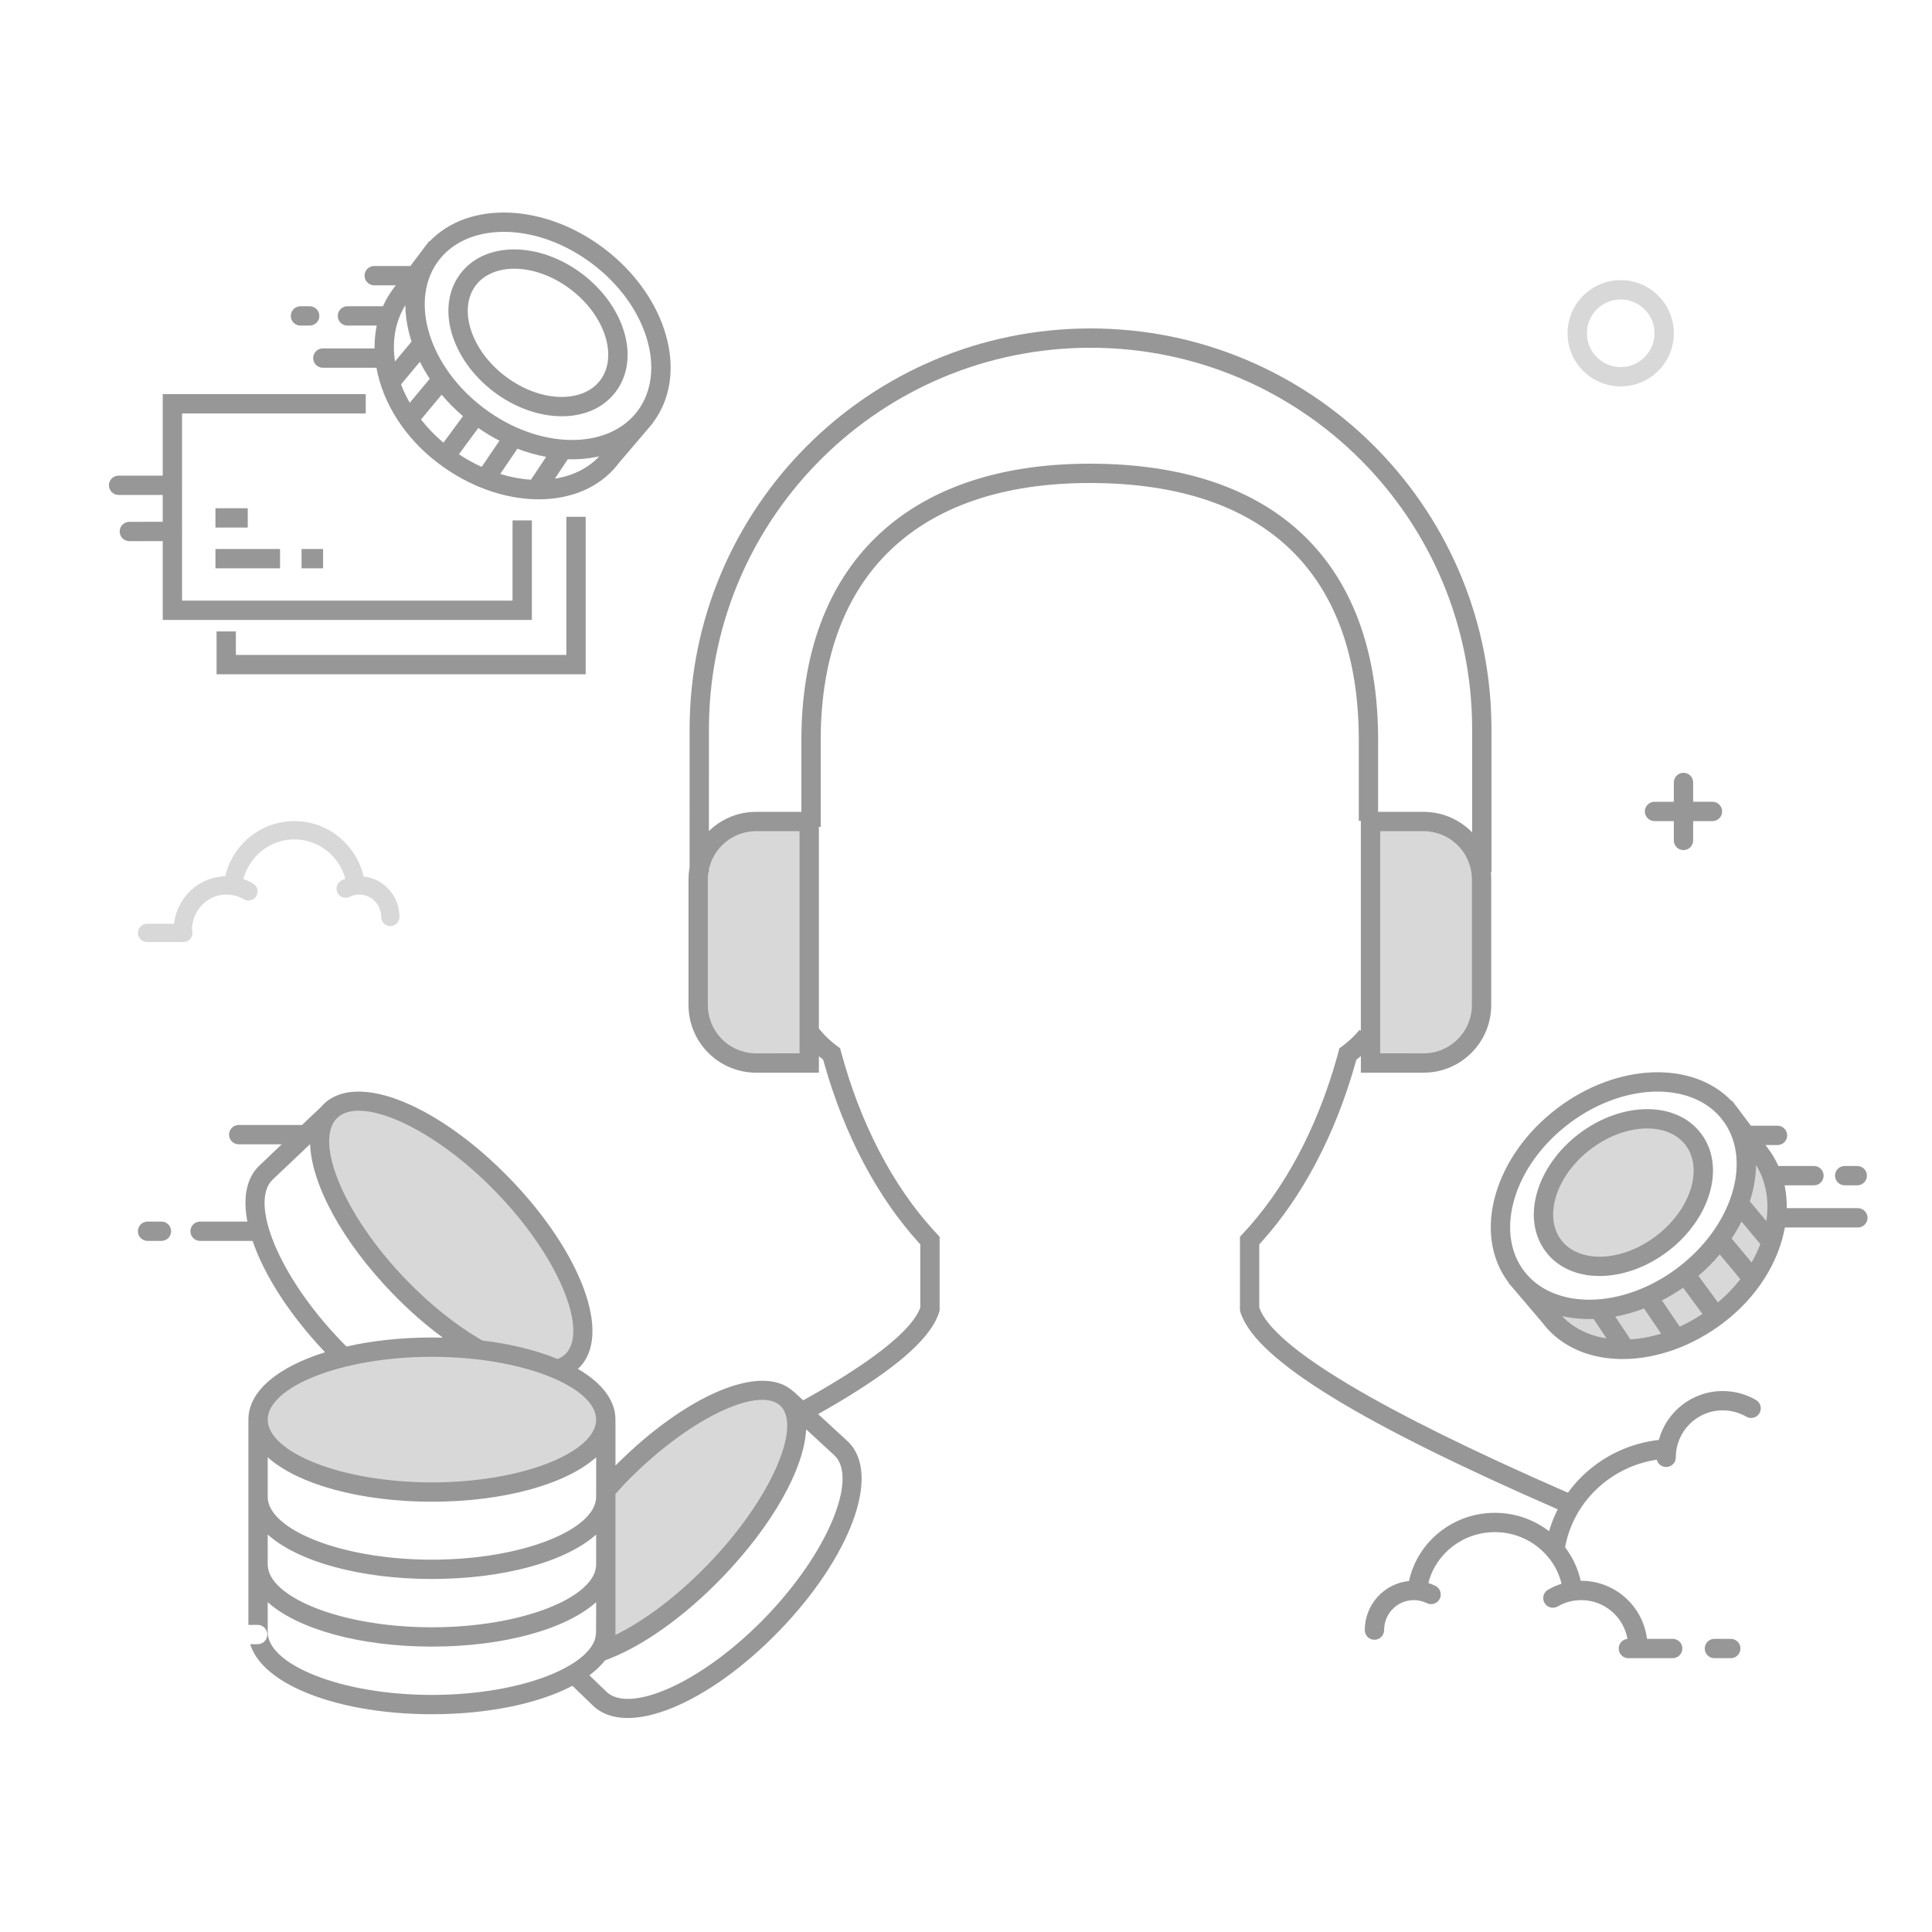 <svg width="200" height="200" viewBox="0 0 200 200" fill="none" xmlns="http://www.w3.org/2000/svg">
<rect width="200" height="200" fill="white"/>
<path fill-rule="evenodd" clip-rule="evenodd" d="M78.275 85.043H83.771V110.043H78.275C74.962 110.043 72.275 107.357 72.275 104.043V91.043C72.275 87.729 74.962 85.043 78.275 85.043Z" fill="#D8D8D8"/>
<path fill-rule="evenodd" clip-rule="evenodd" d="M146.771 85.043H141.275V110.043H146.771C150.084 110.043 152.771 107.357 152.771 104.043V91.043C152.771 87.729 150.084 85.043 146.771 85.043Z" fill="#D8D8D8"/>
<path d="M44.275 154.658C54.217 154.658 62.275 151.3 62.275 147.158C62.275 143.016 54.217 139.658 44.275 139.658C34.334 139.658 26.275 143.016 26.275 147.158C26.275 151.3 34.334 154.658 44.275 154.658Z" fill="#D8D8D8"/>
<path fill-rule="evenodd" clip-rule="evenodd" d="M57.621 141.829C58.062 141.663 58.451 141.423 58.779 141.106C61.758 138.229 58.576 130.099 51.67 122.948C44.764 115.797 36.751 112.333 33.771 115.21C30.791 118.087 33.974 126.217 40.88 133.368C43.571 136.155 46.43 138.382 49.095 139.892L57.621 141.829Z" fill="#D8D8D8"/>
<path fill-rule="evenodd" clip-rule="evenodd" d="M61.552 171.175C61.855 171.102 62.079 171.04 62.224 170.988C65.68 169.742 69.973 166.794 73.951 162.675C80.857 155.524 84.201 147.549 81.42 144.864C78.639 142.178 70.786 145.798 63.88 152.949C63.554 153.288 63.082 153.798 62.466 154.481L61.552 171.175Z" fill="#D8D8D8"/>
<path opacity="0.437" fill-rule="evenodd" clip-rule="evenodd" d="M59.629 50.5V68.8H23.417V63.4L54.058 63.175L54.275 50.5H59.629Z" fill="white"/>
<path opacity="0.437" fill-rule="evenodd" clip-rule="evenodd" d="M51.718 39.758C47.712 36.723 46.244 31.889 48.44 28.96C50.635 26.031 55.662 26.117 59.668 29.152C63.674 32.186 65.142 37.021 62.946 39.949C60.751 42.878 55.724 42.792 51.718 39.758Z" fill="white"/>
<path d="M60.629 53.5V69.8H22.418V65.363H24.418L24.417 67.799H58.628L58.629 53.5H60.629ZM37.86 40.8V42.8H18.846L18.846 50.221C18.846 50.227 18.846 50.232 18.846 50.238L18.845 50.254L18.846 55.002C18.846 55.008 18.846 55.013 18.846 55.019L18.845 55.035L18.846 62.175H53.057L53.058 53.87H55.058V64.175H16.846L16.846 56.018L13.39 56.019C12.837 56.019 12.39 55.572 12.39 55.019C12.39 54.506 12.776 54.084 13.273 54.026L13.39 54.019L16.846 54.018V51.237L12.275 51.238C11.723 51.238 11.275 50.79 11.275 50.238C11.275 49.725 11.661 49.302 12.159 49.245L12.275 49.238L16.846 49.237L16.846 40.8H37.86ZM28.988 56.832V58.832H22.303V56.832H28.988ZM33.445 56.832V58.832H31.217V56.832H33.445ZM25.646 52.613V54.613H22.303V52.613H25.646ZM62.515 25.707C69.043 30.636 71.405 38.687 67.596 43.753L67.612 43.767L64.071 47.922L63.894 48.152C60.036 52.963 51.802 52.835 45.365 47.957C41.832 45.28 39.615 41.65 38.971 38.068L33.421 38.068L33.304 38.061C32.807 38.003 32.421 37.581 32.421 37.068C32.421 36.555 32.807 36.132 33.304 36.074L33.421 36.068L38.776 36.067C38.766 35.263 38.839 34.471 39 33.703L35.966 33.703L35.85 33.697C35.352 33.639 34.966 33.216 34.966 32.703C34.966 32.191 35.352 31.768 35.85 31.71L35.966 31.703L39.645 31.703C39.891 31.151 40.191 30.62 40.546 30.114L40.72 29.874L40.976 29.535L38.739 29.535L38.622 29.528C38.125 29.471 37.739 29.048 37.739 28.535C37.739 28.022 38.125 27.6 38.622 27.542L38.739 27.535L42.485 27.535L43.597 26.062C43.66 25.971 43.725 25.88 43.793 25.791C43.863 25.697 43.935 25.605 44.009 25.515L44.441 24.944L44.485 24.977C48.551 20.745 56.356 21.058 62.515 25.707ZM53.559 46.451L51.784 49.065C52.859 49.395 53.929 49.593 54.963 49.658L56.539 47.293C55.55 47.111 54.55 46.83 53.559 46.451ZM62.035 47.241L61.827 47.286C60.855 47.49 59.831 47.573 58.778 47.539L57.438 49.551C59.266 49.26 60.868 48.488 62.035 47.241ZM49.513 44.303L47.507 47.025C48.277 47.535 49.067 47.971 49.863 48.334L51.704 45.621C50.96 45.238 50.227 44.799 49.513 44.303ZM45.72 40.858L43.581 43.426C44.243 44.276 45.019 45.084 45.903 45.828L47.928 43.08C47.115 42.385 46.377 41.639 45.72 40.858ZM45.586 26.746L45.219 27.232C42.412 31.323 44.454 37.998 50.077 42.243C55.81 46.571 62.939 46.617 65.996 42.553C69.054 38.488 67.044 31.632 61.31 27.304C55.696 23.066 48.743 22.933 45.586 26.746ZM60.273 28.355C64.673 31.688 66.321 37.116 63.747 40.55C61.17 43.987 55.517 43.89 51.115 40.555C46.714 37.222 45.066 31.794 47.64 28.36C50.217 24.923 55.87 25.02 60.273 28.355ZM43.467 37.452L41.517 39.792C41.759 40.434 42.06 41.072 42.418 41.697L44.487 39.212C44.105 38.637 43.765 38.048 43.467 37.452ZM49.24 29.56C47.423 31.984 48.711 36.225 52.322 38.961C55.931 41.695 60.333 41.77 62.147 39.35C63.964 36.926 62.676 32.685 59.065 29.949C55.456 27.215 51.054 27.14 49.24 29.56ZM41.964 31.594L41.878 31.734C40.895 33.388 40.583 35.373 40.891 37.42L42.606 35.361C42.195 34.099 41.976 32.828 41.964 31.594ZM32.057 31.703L32.174 31.71C32.671 31.768 33.057 32.191 33.057 32.703C33.057 33.216 32.671 33.639 32.174 33.697L32.057 33.703H31.103L30.986 33.697C30.489 33.639 30.103 33.216 30.103 32.703C30.103 32.191 30.489 31.768 30.986 31.71L31.103 31.703H32.057Z" fill="#979797"/>
<path d="M30.475 85C33.949 85 36.883 87.435 37.643 90.734C39.731 90.961 41.353 92.752 41.353 94.921C41.353 95.444 40.929 95.868 40.405 95.868C39.882 95.868 39.458 95.444 39.458 94.921C39.458 93.638 38.442 92.605 37.195 92.605C36.847 92.605 36.511 92.685 36.206 92.838C35.738 93.071 35.169 92.881 34.935 92.413C34.702 91.945 34.892 91.376 35.36 91.142C35.487 91.079 35.616 91.022 35.749 90.973C35.118 88.613 32.984 86.895 30.475 86.895C27.959 86.895 25.817 88.624 25.193 90.999C25.545 91.118 25.883 91.275 26.204 91.465C26.654 91.732 26.803 92.313 26.536 92.763C26.269 93.213 25.688 93.362 25.238 93.095C24.699 92.775 24.088 92.605 23.451 92.605C21.486 92.605 19.884 94.232 19.871 96.254C19.906 96.354 19.926 96.461 19.926 96.572C19.926 97.096 19.502 97.52 18.978 97.52H15.223C14.7 97.52 14.275 97.096 14.275 96.572C14.275 96.049 14.7 95.625 15.223 95.625L18.013 95.626C18.327 92.907 20.566 90.781 23.313 90.712C24.081 87.421 27.012 85 30.475 85Z" fill="#D8D8D8"/>
<path fill-rule="evenodd" clip-rule="evenodd" d="M180.782 118.203C185.761 124.171 185.239 129.962 179.218 135.574C175.92 138.648 172.39 139.606 170.133 139.89C166.09 140.4 162.852 139.139 160.418 136.108C166.616 136.56 171.783 134.812 175.92 130.865C180.057 126.917 181.678 122.697 180.782 118.203Z" fill="#D8D8D8"/>
<path fill-rule="evenodd" clip-rule="evenodd" d="M172.029 128.758C176.035 125.723 177.503 120.889 175.307 117.96C173.112 115.031 168.085 115.117 164.079 118.152C160.073 121.186 158.605 126.021 160.801 128.949C162.996 131.878 168.023 131.792 172.029 128.758Z" fill="#D8D8D8"/>
<path d="M161.233 114.707C167.39 110.059 175.193 109.745 179.259 113.974L179.299 113.944L179.661 114.421C179.762 114.541 179.86 114.664 179.955 114.791C180.044 114.909 180.13 115.029 180.212 115.151L181.255 116.535L184.008 116.535C184.561 116.535 185.008 116.983 185.008 117.535C185.008 118.048 184.622 118.471 184.125 118.528L184.008 118.535L182.764 118.535L183.02 118.874C183.452 119.451 183.81 120.063 184.096 120.703L187.781 120.703C188.333 120.703 188.781 121.151 188.781 121.703C188.781 122.216 188.395 122.639 187.898 122.697L187.781 122.703L184.741 122.703C184.901 123.471 184.975 124.263 184.964 125.067L192.327 125.068C192.879 125.068 193.327 125.515 193.327 126.068C193.327 126.581 192.941 127.003 192.443 127.061L192.327 127.068L184.769 127.068C184.125 130.65 181.908 134.28 178.375 136.957C171.938 141.835 163.704 141.963 159.847 137.152L159.67 136.922L156.129 132.767L156.148 132.749C152.344 127.682 154.706 119.634 161.233 114.707ZM170.189 135.451C169.197 135.83 168.198 136.111 167.208 136.293L168.785 138.658C169.818 138.591 170.887 138.394 171.962 138.063L170.189 135.451ZM161.705 136.239L161.72 136.256C162.887 137.496 164.487 138.263 166.31 138.552L164.969 136.539C163.838 136.576 162.74 136.476 161.705 136.239ZM174.235 133.303C173.521 133.799 172.788 134.238 172.044 134.621L173.883 137.332C174.679 136.969 175.468 136.532 176.239 136.022L174.235 133.303ZM178.027 129.858C177.37 130.639 176.632 131.385 175.819 132.08L177.841 134.825C178.726 134.081 179.501 133.271 180.164 132.421L178.027 129.858ZM178.096 115.668C174.909 111.935 168.013 112.095 162.438 116.304C156.704 120.632 154.693 127.488 157.751 131.553C160.808 135.617 167.938 135.571 173.67 131.243C179.261 127.022 181.312 120.399 178.576 116.303L178.096 115.668ZM163.475 117.355C167.878 114.02 173.531 113.923 176.107 117.361C178.681 120.794 177.033 126.222 172.633 129.555C168.23 132.89 162.577 132.987 160 129.549C157.427 126.116 159.075 120.688 163.475 117.355ZM180.281 126.451C179.983 127.048 179.642 127.636 179.26 128.212L181.326 130.691C181.683 130.066 181.984 129.428 182.226 128.787L180.281 126.451ZM174.507 118.56C172.693 116.14 168.292 116.215 164.683 118.949C161.071 121.685 159.784 125.926 161.601 128.35C163.415 130.77 167.816 130.695 171.425 127.961C175.037 125.225 176.324 120.984 174.507 118.56ZM181.784 120.605L181.781 120.725C181.755 121.918 181.538 123.144 181.142 124.361L182.851 126.413C183.165 124.315 182.828 122.282 181.784 120.605ZM192.264 120.703C192.817 120.703 193.264 121.151 193.264 121.703C193.264 122.216 192.878 122.639 192.381 122.697L192.264 122.703H190.963C190.411 122.703 189.963 122.256 189.963 121.703C189.963 121.191 190.349 120.768 190.846 120.71L190.963 120.703H192.264ZM174.275 80C174.788 80 175.21 80.386 175.268 80.883L175.275 81V82.999L177.275 83C177.827 83 178.275 83.448 178.275 84C178.275 84.513 177.889 84.936 177.392 84.993L177.275 85H175.275V87C175.275 87.552 174.827 88 174.275 88C173.762 88 173.339 87.614 173.282 87.117L173.275 87V85H171.275C170.723 85 170.275 84.552 170.275 84C170.275 83.487 170.661 83.064 171.158 83.007L171.275 83H173.275V81C173.275 80.448 173.723 80 174.275 80Z" fill="#979797"/>
<path d="M178.338 144C179.562 144 180.741 144.322 181.778 144.925C182.255 145.202 182.417 145.814 182.14 146.292C181.862 146.769 181.25 146.931 180.773 146.654C180.039 146.228 179.206 146 178.338 146C175.655 146 173.48 148.177 173.48 150.864C173.48 151.416 173.032 151.864 172.48 151.864C172.011 151.864 171.618 151.541 171.509 151.106C166.638 151.845 162.746 155.596 161.977 160.403L162.018 160.177C162.79 161.186 163.35 162.362 163.632 163.644L163.69 163.643C167.189 163.643 170.076 166.265 170.496 169.653L173.156 169.653L173.273 169.66C173.77 169.718 174.156 170.141 174.156 170.653C174.156 171.206 173.708 171.653 173.156 171.653H168.567L168.45 171.647C167.953 171.589 167.567 171.166 167.567 170.653C167.567 170.101 168.015 169.653 168.567 169.653L168.475 169.66C168.074 167.377 166.084 165.643 163.69 165.643C162.821 165.643 161.989 165.871 161.255 166.297C160.778 166.574 160.166 166.412 159.888 165.935C159.611 165.457 159.773 164.845 160.25 164.568C160.694 164.31 161.163 164.104 161.651 163.952C160.914 160.876 158.088 158.607 154.747 158.607C151.432 158.607 148.628 160.84 147.863 163.874C148.112 163.951 148.355 164.049 148.589 164.165C149.084 164.41 149.287 165.01 149.042 165.505C148.797 166 148.197 166.202 147.702 165.957C147.286 165.751 146.829 165.643 146.354 165.643C144.659 165.643 143.282 167.031 143.282 168.748C143.282 169.3 142.834 169.748 142.282 169.748C141.73 169.748 141.282 169.3 141.282 168.748C141.282 166.099 143.288 163.918 145.858 163.667C146.737 159.611 150.405 156.607 154.747 156.607C156.856 156.607 158.807 157.316 160.357 158.511C161.834 153.445 166.312 149.674 171.72 149.06C172.51 146.144 175.174 144 178.338 144ZM179.171 169.653L179.287 169.66C179.785 169.718 180.171 170.141 180.171 170.653C180.171 171.206 179.723 171.653 179.171 171.653H177.474L177.357 171.647C176.86 171.589 176.474 171.166 176.474 170.653C176.474 170.101 176.922 169.653 177.474 169.653H179.171ZM52.827 122.053C60.08 129.563 63.46 138.197 59.911 141.625L59.82 141.708C62.259 143.123 63.713 144.924 63.713 146.957C63.713 147.067 63.708 147.177 63.7 147.285L63.713 147.291L63.713 151.717C70.849 144.532 78.876 140.93 82.174 144.086L82.183 144.075L87.775 149.225C91.324 152.653 87.944 161.287 80.691 168.797C73.438 176.308 64.927 179.987 61.378 176.56L59.26 174.515C55.766 176.35 50.532 177.457 44.713 177.457C34.272 177.457 25.713 173.891 25.713 168.957V147.291C25.713 147.274 25.716 147.255 25.722 147.234C25.716 147.142 25.713 147.05 25.713 146.957C25.713 143.968 28.854 141.481 33.652 139.985L33.741 140.078L33.509 139.834C29.926 136.027 27.341 131.965 26.148 128.457L20.713 128.457C20.16 128.457 19.713 128.01 19.713 127.457C19.713 126.945 20.099 126.522 20.596 126.464L20.713 126.457L25.609 126.457C25.156 124.117 25.462 122.145 26.671 120.843L26.834 120.677L29.166 118.457L24.713 118.457C24.2 118.457 23.777 118.071 23.719 117.574L23.713 117.457C23.713 116.945 24.099 116.522 24.596 116.464L24.713 116.457H31.097C31.151 116.457 31.204 116.462 31.255 116.47L33.23 114.593C33.319 114.488 33.414 114.387 33.514 114.29C37.063 110.863 45.574 114.542 52.827 122.053ZM83.454 147.965C83.247 152.055 79.95 157.93 74.742 163.322C70.77 167.436 66.351 170.542 62.635 171.881C62.201 172.43 61.658 172.945 61.012 173.426L62.767 175.121C65.178 177.449 72.694 174.199 79.252 167.408C85.811 160.617 88.796 152.991 86.403 150.68L83.454 147.965ZM61.713 165.854C58.585 168.661 52.123 170.457 44.713 170.457C37.302 170.457 30.84 168.661 27.713 165.854V168.957C27.713 172.308 35.272 175.457 44.713 175.457C54.154 175.457 61.713 172.308 61.713 168.957V165.854ZM64.672 153.597C64.503 153.772 64.11 154.205 63.713 154.646L63.713 168.957C63.713 169.057 63.709 169.156 63.702 169.255C66.725 167.778 70.153 165.196 73.304 161.933C79.854 155.15 82.995 147.659 80.797 145.536C78.599 143.414 71.222 146.814 64.672 153.597ZM61.713 158.854C58.585 161.661 52.123 163.457 44.713 163.457C37.302 163.457 30.84 161.661 27.713 158.854V161.957C27.713 165.308 35.272 168.457 44.713 168.457C54.154 168.457 61.713 165.308 61.713 161.957V158.854ZM61.714 150.853C58.587 153.66 52.124 155.457 44.713 155.457C37.302 155.457 30.84 153.661 27.712 150.854L27.713 154.957C27.713 158.308 35.272 161.457 44.713 161.457C54.154 161.457 61.713 158.308 61.713 154.957L61.714 150.853ZM44.713 140.457C35.272 140.457 27.713 143.607 27.713 146.957C27.713 150.308 35.272 153.457 44.713 153.457C54.154 153.457 61.713 150.308 61.713 146.957C61.713 143.607 54.154 140.457 44.713 140.457ZM34.903 115.729C32.493 118.056 35.478 125.681 42.037 132.473C44.437 134.958 47.029 137.043 49.527 138.531L49.934 138.767C52.882 139.126 55.543 139.787 57.722 140.685L57.705 140.693C58.026 140.572 58.297 140.403 58.522 140.186C60.932 137.859 57.947 130.233 51.388 123.442C44.83 116.651 37.313 113.401 34.903 115.729ZM32.1 118.44L28.216 122.122C25.806 124.449 28.791 132.075 35.35 138.866C35.521 139.044 35.694 139.22 35.868 139.393C38.514 138.79 41.526 138.457 44.713 138.457C45.09 138.457 45.466 138.462 45.838 138.471C44.054 137.16 42.279 135.603 40.598 133.862C35.452 128.533 32.256 122.639 32.1 118.44ZM16.713 126.457C17.265 126.457 17.713 126.905 17.713 127.457C17.713 127.97 17.327 128.393 16.829 128.451L16.713 128.457H15.275C14.723 128.457 14.275 128.01 14.275 127.457C14.275 126.945 14.661 126.522 15.159 126.464L15.275 126.457H16.713Z" fill="#979797"/>
<path d="M26.669 169.207H15.06" stroke="white" stroke-width="2" stroke-linecap="round"/>
<path d="M10.669 169.207H7" stroke="white" stroke-width="2" stroke-linecap="round"/>
<path d="M167.775 29C164.738 29 162.275 31.462 162.275 34.5C162.275 37.538 164.738 40 167.775 40C170.813 40 173.275 37.538 173.275 34.5C173.275 31.462 170.813 29 167.775 29ZM167.775 31C169.708 31 171.275 32.567 171.275 34.5C171.275 36.433 169.708 38 167.775 38C165.842 38 164.275 36.433 164.275 34.5C164.275 32.567 165.842 31 167.775 31Z" fill="#D8D8D8"/>
<path d="M112.892 34C135.584 34 154.024 52.212 154.39 74.818L154.396 75.504V90.296L154.332 90.296C154.358 90.541 154.371 90.79 154.371 91.043V104.043C154.371 107.909 151.237 111.043 147.371 111.043H140.875L140.877 109.323C140.741 109.439 140.603 109.553 140.462 109.664L140.407 109.704L140.312 110.05C138.221 117.471 134.82 123.911 130.483 128.682L130.357 128.818L130.358 135.356C131.8 139.519 143.18 146.157 161.851 154.323L163.623 155.093L162.83 156.929L160.984 156.127C141.547 147.629 130.144 140.958 128.45 135.957L128.358 135.661V128.03L128.63 127.741C132.921 123.179 136.311 116.866 138.383 109.524L138.567 108.854L138.659 108.513L138.944 108.306C139.613 107.817 140.216 107.248 140.746 106.609L140.875 106.716V84.97L140.662 84.971V76.593C140.662 59.679 131.279 50 112.817 50C94.864 50 85.156 59.69 84.963 76.094L84.96 76.593V85.593L84.77 85.592V106.469L84.991 106.736C85.409 107.225 85.871 107.671 86.374 108.069L86.68 108.303L86.964 108.511L87.056 108.85C89.046 116.254 92.37 122.652 96.61 127.32L96.998 127.74L97.27 128.029V135.66L97.228 135.801C96.472 138.323 93.302 141.167 87.912 144.493C86.808 145.175 85.61 145.876 84.321 146.596L83.669 146.958L82.704 145.206C84.216 144.374 85.603 143.568 86.862 142.791L87.651 142.297C91.894 139.6 94.475 137.284 95.201 135.534L95.269 135.355V128.816L95.144 128.681C90.804 123.909 87.401 117.468 85.311 110.047L85.215 109.7L85.132 109.637C85.009 109.54 84.889 109.441 84.771 109.339L84.771 111.043H78.275C74.49 111.043 71.406 108.038 71.279 104.283L71.275 104.043V91.043C71.275 90.616 71.314 90.198 71.387 89.792L71.388 75.504C71.388 52.582 89.97 34 112.892 34ZM82.77 86.042L78.275 86.043C75.877 86.043 73.872 87.732 73.387 89.986L73.388 90.296L73.331 90.295L73.299 90.558L73.28 90.826L73.275 91.043V104.043C73.275 106.731 75.398 108.924 78.058 109.038L78.275 109.043L82.77 109.042V86.042ZM142.876 86.042V109.042L147.371 109.043C150.132 109.043 152.371 106.804 152.371 104.043V91.043L152.366 90.826C152.253 88.165 150.06 86.043 147.371 86.043L142.876 86.042ZM112.892 36C91.293 36 73.742 53.334 73.393 74.851L73.388 75.504L73.387 86.032C74.579 84.87 76.183 84.128 77.96 84.049L78.275 84.043L82.96 84.042L82.96 76.593C82.96 58.789 93.571 48 112.817 48C132.201 48 142.456 58.377 142.659 76.055L142.662 76.593L142.662 84.042L147.371 84.043C149.342 84.043 151.124 84.858 152.396 86.169L152.396 75.504C152.396 53.687 134.709 36 112.892 36Z" fill="#979797"/>
<path opacity="0.277" d="M92 18C93.657 18 95 16.657 95 15C95 13.343 93.657 12 92 12C90.343 12 89 13.343 89 15C89 16.657 90.343 18 92 18Z" stroke="white" stroke-width="2"/>
</svg>
